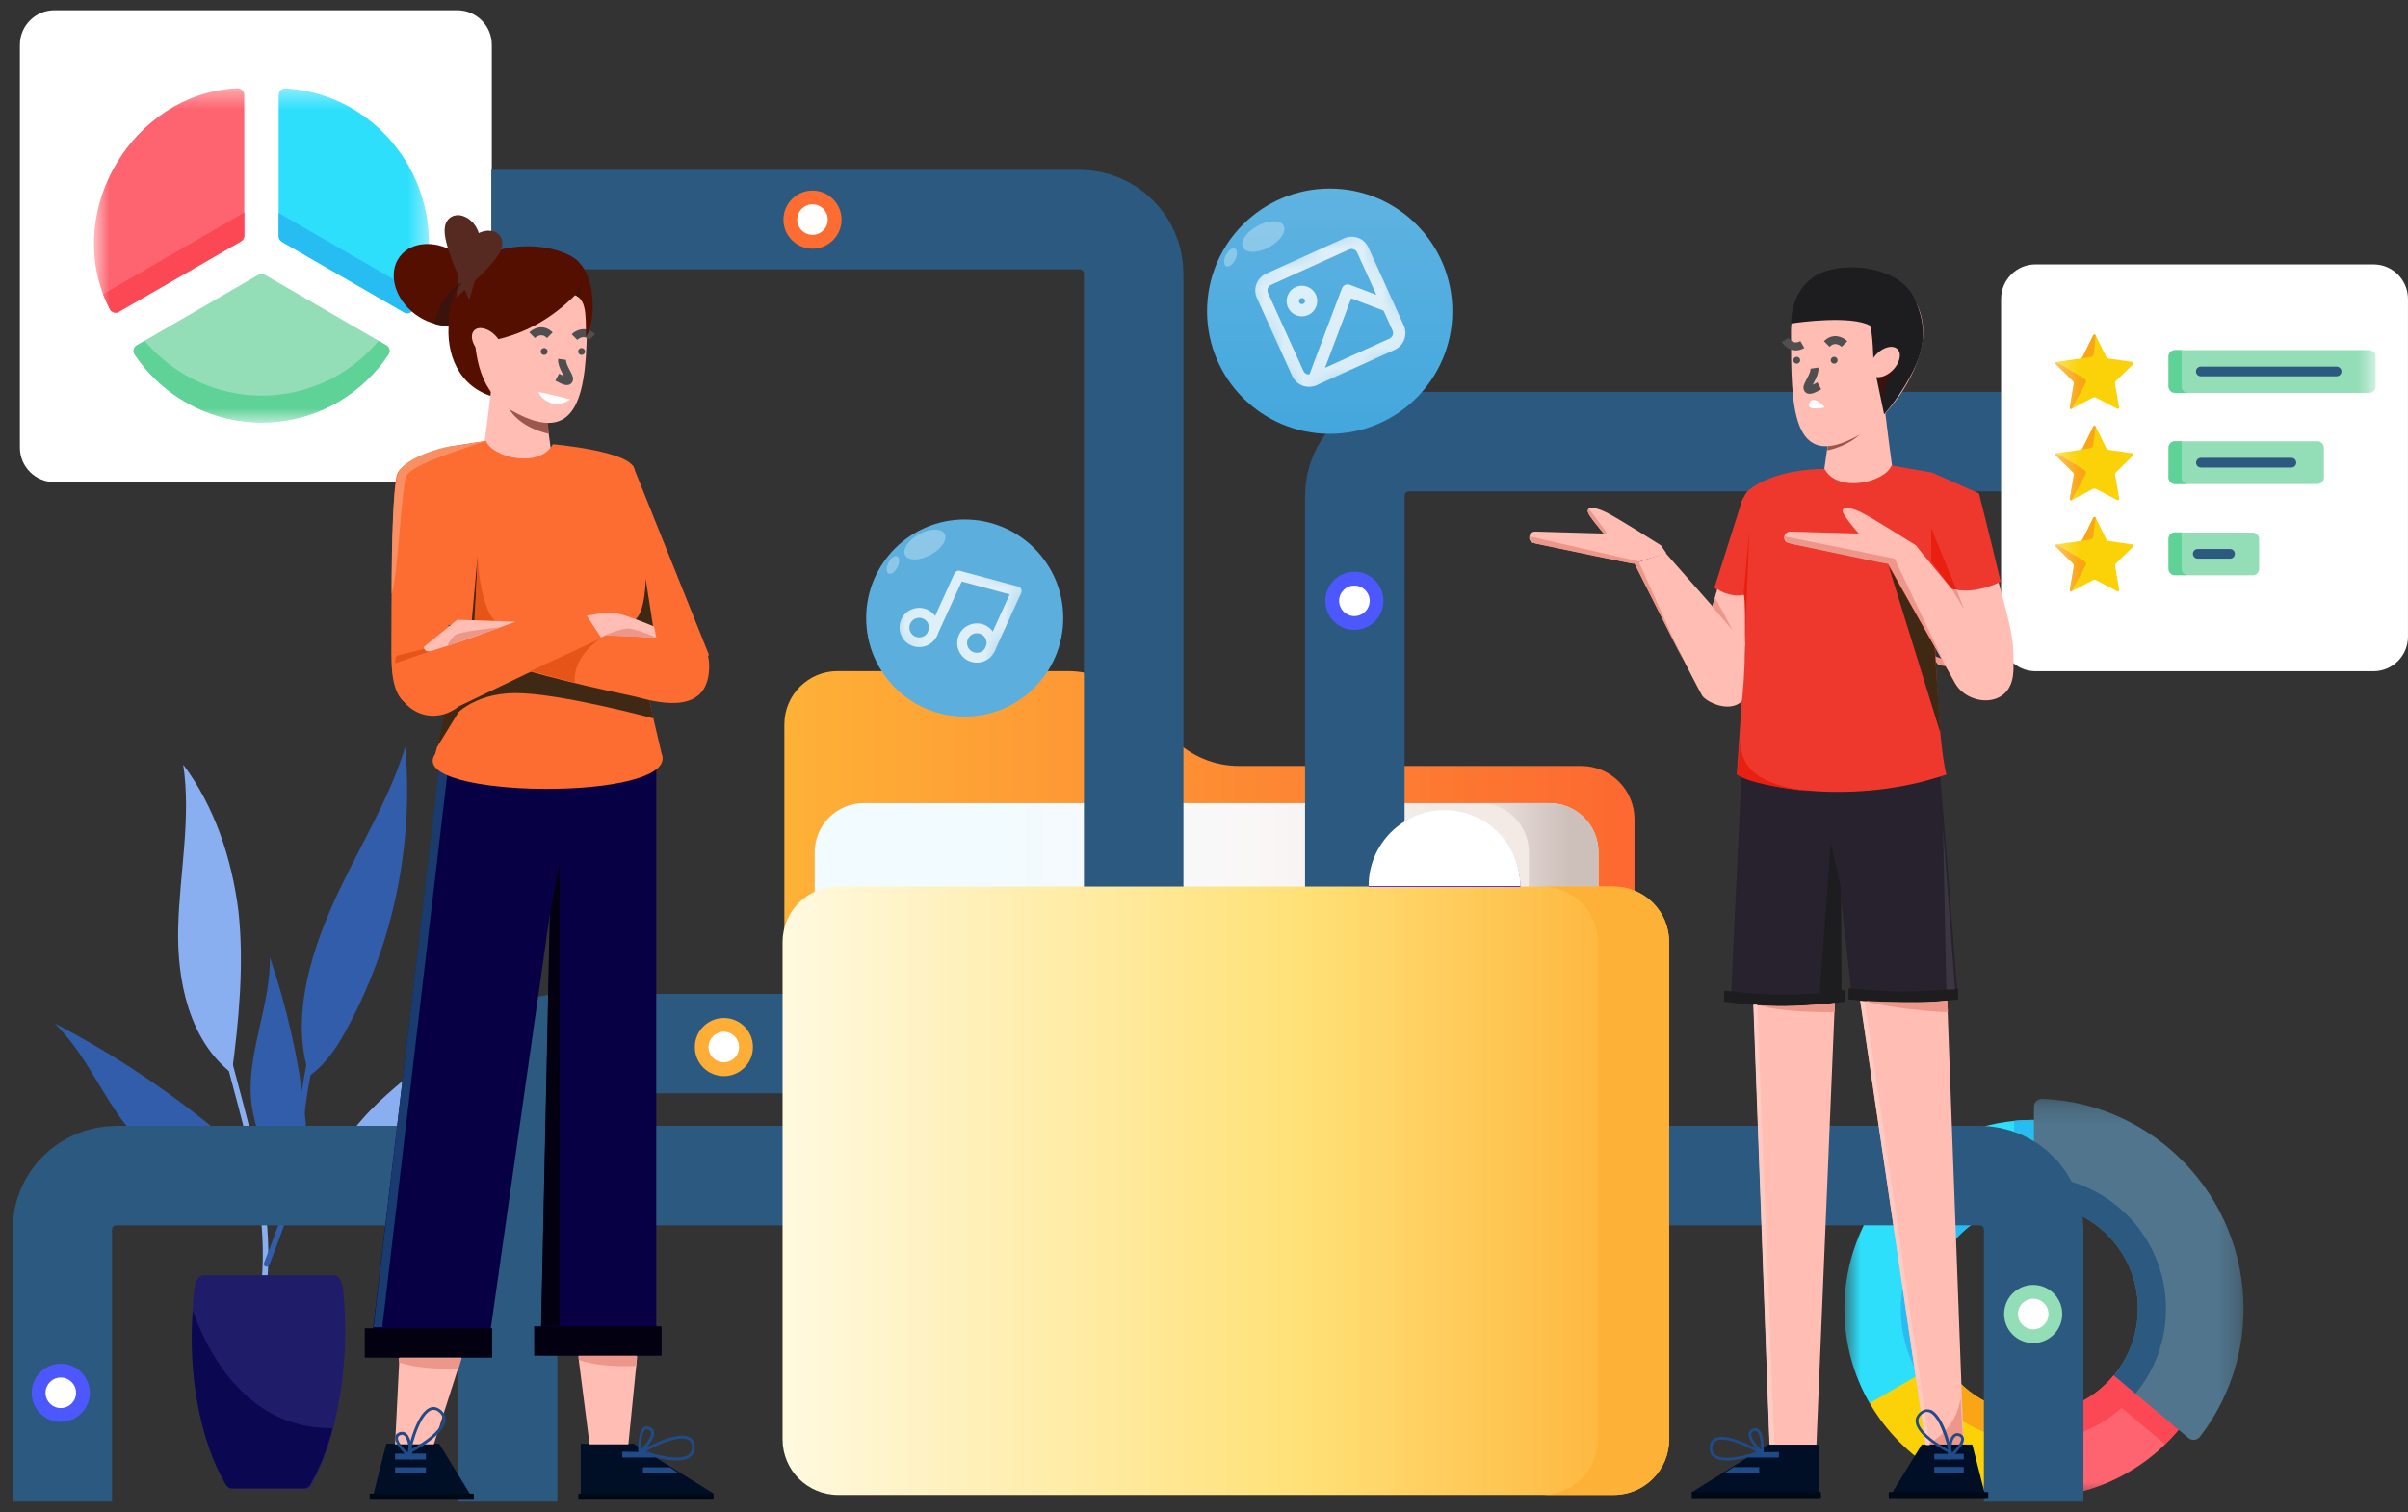 <svg width="121" height="76" viewBox="0 0 121 76" fill="none" xmlns="http://www.w3.org/2000/svg">
<rect x="0" y="0" width="121" height="76" fill="#333333" stroke="none"/>
<mask id="mask0_2940_66401" style="mask-type:luminance" maskUnits="userSpaceOnUse" x="92" y="55" width="21" height="21">
<path d="M112.737 55.222H92.688V75.272H112.737V55.222Z" fill="white"/>
</mask>
<g mask="url(#mask0_2940_66401)">
<path d="M102.2 56.282V60.53H102.18C101.848 60.53 101.521 60.559 101.205 60.619C101.066 60.644 100.932 60.673 100.799 60.713C98.571 61.317 96.927 63.357 96.927 65.778C96.927 66.728 97.18 67.624 97.625 68.396L96.477 70.55L93.947 70.52C93.14 69.124 92.68 67.505 92.68 65.778C92.68 61 96.204 57.05 100.799 56.381C100.932 56.361 101.066 56.347 101.205 56.332C101.526 56.297 101.848 56.282 102.18 56.282H102.2Z" fill="#2EDFFC"/>
<path d="M102.2 59.113V60.524H102.18C99.284 60.524 96.933 62.871 96.933 65.772C96.933 66.722 97.185 67.618 97.631 68.391L96.398 69.104C95.834 68.123 95.512 66.99 95.512 65.782C95.512 62.103 98.497 59.118 102.175 59.118H102.2V59.113Z" fill="#27BDF3"/>
<path d="M103.852 75.12C103.308 75.219 102.748 75.269 102.179 75.269C98.664 75.269 95.595 73.358 93.951 70.516L97.629 68.393C98.535 69.967 100.233 71.021 102.179 71.021C102.501 71.021 102.813 70.992 103.115 70.937L104.882 73.007L103.852 75.12Z" fill="#FAD207"/>
<path d="M103.358 72.339C102.972 72.409 102.576 72.443 102.17 72.443C99.7 72.443 97.546 71.102 96.393 69.102L97.625 68.389C98.531 69.958 100.229 71.017 102.175 71.017C102.497 71.017 102.809 70.988 103.111 70.933L103.358 72.339Z" fill="#FAA515"/>
<path d="M109.475 71.852C109.262 72.109 109.034 72.352 108.796 72.585C108.697 72.678 108.598 72.773 108.499 72.862C108.46 72.896 108.42 72.931 108.386 72.966C107.123 74.055 105.569 74.817 103.861 75.124L103.123 70.941C103.821 70.817 104.47 70.555 105.039 70.178C105.093 70.144 105.143 70.109 105.192 70.075C105.301 69.995 105.41 69.916 105.514 69.832C105.772 69.619 106.009 69.386 106.217 69.129C106.217 69.129 106.217 69.129 106.222 69.124L107.148 69.901L109.227 71.649L109.475 71.852Z" fill="#FD646F"/>
<path d="M107.305 70.035C106.325 71.218 104.939 72.055 103.365 72.337L103.117 70.936C104.36 70.713 105.449 70.055 106.221 69.124L107.033 69.807L107.305 70.035Z" fill="#FC4755"/>
<path d="M102.199 56.282L103.021 58.025L102.199 60.53H102.179C101.848 60.53 101.521 60.559 101.209 60.619V56.332C101.531 56.297 101.853 56.282 102.179 56.282H102.199Z" fill="#27BDF3"/>
<path d="M109.473 71.852C109.26 72.109 109.033 72.352 108.795 72.585L105.508 69.827C105.765 69.614 106.003 69.382 106.211 69.124C106.211 69.124 106.211 69.124 106.216 69.119L108.552 69.931L109.221 71.639L109.473 71.852Z" fill="#FC4755"/>
<path d="M112.735 65.773C112.735 68.194 111.918 70.427 110.547 72.204C110.408 72.388 110.141 72.417 109.968 72.269L107.032 69.803L106.22 69.12C106.972 68.209 107.428 67.046 107.428 65.769C107.428 62.877 105.091 60.536 102.205 60.521V55.625C102.205 55.397 102.398 55.214 102.626 55.219C108.245 55.461 112.735 60.095 112.735 65.773Z" fill="#50758D"/>
<path d="M108.839 65.777C108.839 67.396 108.265 68.881 107.304 70.034L107.032 69.807L106.22 69.123C106.972 68.213 107.428 67.049 107.428 65.772C107.428 62.881 105.091 60.539 102.205 60.524V59.113C105.869 59.128 108.839 62.108 108.839 65.777Z" fill="#2B597F"/>
</g>
<path d="M13.208 65.955C14.341 60.262 11.673 54.851 10.767 49.336C10.742 49.158 10.465 49.237 10.49 49.41C11.396 54.876 14.064 60.267 12.931 65.906C12.906 66.054 13.158 66.133 13.208 65.955Z" fill="#89AFF1"/>
<path d="M13.535 63.562C14.04 62.255 14.54 60.968 14.847 59.582C15.1 58.398 15.149 57.191 15.302 55.983C15.629 53.265 16.337 50.621 17.342 48.101C17.416 47.923 17.139 47.849 17.065 48.027C16.085 50.418 15.402 52.913 15.075 55.483C14.896 56.819 14.847 58.176 14.57 59.512C14.293 60.874 13.763 62.181 13.258 63.493C13.208 63.661 13.486 63.735 13.535 63.562Z" fill="#315DAA"/>
<path d="M15.55 54.067C14.62 51.295 15.526 48.151 16.709 45.478C17.892 42.804 19.506 40.339 20.362 37.547C20.788 42.334 19.808 47.24 17.541 51.498C17.036 52.483 16.432 53.438 15.55 54.067Z" fill="#315DAA"/>
<path d="M14.716 60.011C16.053 59.08 17.107 57.466 18.192 56.258C20.231 53.917 23.33 52.432 24.563 49.585C24.187 51.501 23.607 53.362 22.85 55.149C22.523 55.956 22.147 56.763 21.617 57.466C20.132 59.506 17.186 60.541 14.691 60.135" fill="#89AFF1"/>
<path d="M11.649 53.944C9.51 52.281 8.876 49.285 8.956 46.562C9.03 43.845 9.609 41.122 9.208 38.429C10.792 40.543 11.649 43.161 11.98 45.78C12.277 48.454 12 51.325 11.649 53.944Z" fill="#89AFF1"/>
<path d="M13.208 60.917C12.277 60.486 11.495 59.962 10.564 59.531C9.406 58.977 8.247 58.422 7.292 57.59C5.376 55.877 4.599 53.209 2.732 51.422C5.401 52.808 7.945 54.467 10.287 56.333C11.772 57.516 13.084 58.828 13.183 60.739" fill="#315DAA"/>
<path d="M14.319 60.765C13.992 59.958 13.814 59.127 13.487 58.325C13.086 57.29 12.68 56.26 12.606 55.127C12.452 52.834 13.611 50.418 13.561 48.102C14.393 50.567 14.997 53.136 15.299 55.81C15.502 57.498 15.527 59.186 14.393 60.646" fill="#315DAA"/>
<path d="M17.238 64.792C17.614 68.317 16.985 72.223 15.654 74.59C15.579 74.738 15.451 74.817 15.352 74.817H11.649C11.55 74.817 11.421 74.743 11.347 74.59C10.01 72.223 9.381 68.317 9.762 64.792C9.812 64.362 9.99 64.089 10.218 64.089H16.817C16.985 64.065 17.188 64.367 17.238 64.792Z" fill="#1F1C69"/>
<path d="M11.323 74.568C11.398 74.717 11.526 74.796 11.625 74.796H15.304C15.403 74.796 15.531 74.722 15.606 74.568C16.061 73.786 16.437 72.831 16.715 71.771C12.284 71.845 10.343 67.717 9.69 65.88C9.432 69.028 10.061 72.425 11.323 74.568Z" fill="#0B0851"/>
<path d="M2.733 0.516H22.981C23.936 0.516 24.713 1.293 24.713 2.248V22.496C24.713 23.452 23.936 24.229 22.981 24.229H2.733C1.777 24.229 1 23.452 1 22.496V2.248C1 1.293 1.777 0.516 2.733 0.516Z" fill="white"/>
<mask id="mask1_2940_66401" style="mask-type:luminance" maskUnits="userSpaceOnUse" x="4" y="4" width="18" height="18">
<path d="M21.553 4.414H4.721V21.246H21.553V4.414Z" fill="white"/>
</mask>
<g mask="url(#mask1_2940_66401)">
<path d="M14.002 11.858V4.779C14.002 4.586 14.165 4.428 14.363 4.442C19.819 4.799 23.17 10.67 20.759 15.561C20.675 15.73 20.467 15.794 20.309 15.7L14.175 12.155C14.066 12.091 14.002 11.982 14.002 11.858Z" fill="#2EDFFC"/>
<path d="M19.409 17.354C19.573 17.448 19.622 17.656 19.518 17.814C18.88 18.775 18.023 19.587 17.033 20.176L17.028 20.18C15.85 20.869 14.508 21.235 13.142 21.235C13.028 21.235 12.919 21.235 12.805 21.225C11.577 21.171 10.374 20.819 9.305 20.195C8.285 19.606 7.414 18.789 6.765 17.814C6.661 17.661 6.711 17.448 6.874 17.354L7.35 17.076L12.973 13.814C13.077 13.755 13.206 13.755 13.315 13.814L19.409 17.354Z" fill="#93DDB7"/>
<path d="M12.274 4.774V11.834C12.274 11.953 12.21 12.066 12.106 12.126L5.967 15.666C5.809 15.755 5.606 15.7 5.522 15.537V15.532C3.141 10.973 6.344 5.141 11.334 4.487C11.527 4.462 11.72 4.443 11.923 4.433C12.116 4.428 12.274 4.586 12.274 4.774Z" fill="#FD646F"/>
<path d="M21.086 14.789C20.992 15.047 20.883 15.309 20.755 15.562C20.67 15.73 20.462 15.789 20.304 15.7L14.17 12.156C14.066 12.096 14.002 11.982 14.002 11.864V10.705L21.086 14.789Z" fill="#27BDF3"/>
<path d="M12.276 10.682V11.84C12.276 11.959 12.211 12.073 12.107 12.132L5.974 15.672C5.815 15.766 5.612 15.707 5.523 15.543C5.39 15.291 5.276 15.038 5.182 14.781L12.276 10.682Z" fill="#FC4755"/>
<path d="M19.414 17.355C19.578 17.449 19.627 17.657 19.523 17.815C18.884 18.776 18.028 19.587 17.033 20.177L17.028 20.181C15.85 20.87 14.508 21.236 13.142 21.236C13.028 21.236 12.919 21.236 12.805 21.226C11.577 21.172 10.374 20.82 9.305 20.196C8.285 19.607 7.414 18.79 6.765 17.815C6.661 17.662 6.711 17.449 6.874 17.355L7.265 17.127C7.84 17.81 8.528 18.389 9.305 18.845C10.374 19.464 11.582 19.82 12.805 19.875C12.919 19.88 13.028 19.884 13.142 19.884C14.508 19.884 15.85 19.518 17.028 18.83L17.033 18.825C17.79 18.375 18.459 17.8 19.023 17.132L19.414 17.355Z" fill="#5ED297"/>
</g>
<path d="M79.454 38.494H62.261C61.028 38.494 59.845 38.004 58.979 37.133L56.934 35.088C56.063 34.217 54.88 33.727 53.647 33.727H42.087C40.612 33.727 39.414 34.925 39.414 36.4V49.757C39.414 51.232 40.612 52.43 42.087 52.43H79.459C80.935 52.43 82.133 51.232 82.133 49.757V41.167C82.128 39.692 80.93 38.494 79.454 38.494Z" fill="url(#paint0_linear_2940_66401)"/>
<path d="M77.854 52.428H43.403C42.041 52.428 40.938 51.324 40.938 49.962V42.829C40.938 41.467 42.041 40.363 43.403 40.363H77.854C79.216 40.363 80.32 41.467 80.32 42.829V49.962C80.32 51.324 79.216 52.428 77.854 52.428Z" fill="url(#paint1_linear_2940_66401)"/>
<path d="M77.855 40.363H74.359C75.721 40.363 76.825 41.467 76.825 42.829V49.962C76.825 51.324 75.721 52.428 74.359 52.428H77.855C79.216 52.428 80.32 51.324 80.32 49.962V42.829C80.32 41.467 79.216 40.363 77.855 40.363Z" fill="url(#paint2_linear_2940_66401)"/>
<path d="M24.689 11.035H54.245C55.749 11.035 56.967 12.253 56.967 13.758V47.298" stroke="#2B597F" stroke-width="5"/>
<path d="M3.129 75.468V61.804C3.129 60.299 4.347 59.081 5.852 59.081H39.392" stroke="#2B597F" stroke-width="5"/>
<path d="M25.506 75.469V55.171C25.506 53.666 26.724 52.448 28.229 52.448H39.566" stroke="#2B597F" stroke-width="5"/>
<path d="M102.19 75.468V61.804C102.19 60.299 100.972 59.081 99.468 59.081H83.725" stroke="#2B597F" stroke-width="5"/>
<path d="M101.123 22.197H70.801C69.296 22.197 68.078 23.415 68.078 24.92V54.351" stroke="#2B597F" stroke-width="5"/>
<path d="M81.087 75.129H42.111C40.572 75.129 39.324 73.882 39.324 72.342V47.342C39.324 45.802 40.572 44.555 42.111 44.555H81.087C82.627 44.555 83.875 45.802 83.875 47.342V72.342C83.875 73.882 82.627 75.129 81.087 75.129Z" fill="url(#paint3_linear_2940_66401)"/>
<path d="M81.084 44.555H77.5C79.04 44.555 80.287 45.802 80.287 47.342V72.342C80.287 73.882 79.04 75.129 77.5 75.129H81.084C82.624 75.129 83.871 73.882 83.871 72.342V47.342C83.871 45.802 82.624 44.555 81.084 44.555Z" fill="url(#paint4_linear_2940_66401)"/>
<path d="M19.764 73.19L22.338 75.319H20.917L19.764 73.19Z" fill="#208C54"/>
<path d="M102.285 13.287H119.266C120.221 13.287 120.999 14.064 120.999 15.02V32C120.999 32.956 120.221 33.733 119.266 33.733H102.285C101.33 33.733 100.553 32.956 100.553 32V15.02C100.553 14.064 101.33 13.287 102.285 13.287Z" fill="white"/>
<path d="M72.585 40.764C70.481 40.764 68.773 42.472 68.773 44.576H76.397C76.397 42.472 74.689 40.764 72.585 40.764Z" fill="url(#paint5_linear_2940_66401)"/>
<path d="M72.583 40.715C70.479 40.715 68.772 42.423 68.772 44.527H76.395C76.395 42.423 74.687 40.715 72.583 40.715Z" fill="white"/>
<path opacity="0.34" d="M98.67 35.057C98.373 34.398 98.165 33.715 98.125 33.596L97.309 33.398L98.2 34.413L98.67 35.057Z" fill="#3F2814"/>
<path d="M96.963 32.879L97.408 33.423C97.572 33.448 97.973 33.513 98.25 33.572C98.527 33.631 98.745 33.597 98.819 33.572L96.963 32.879Z" fill="#ED968A"/>
<path d="M48.476 36.011C51.21 36.011 53.427 33.794 53.427 31.06C53.427 28.326 51.21 26.109 48.476 26.109C45.742 26.109 43.525 28.326 43.525 31.06C43.525 33.794 45.742 36.011 48.476 36.011Z" fill="#5CAFDD"/>
<path d="M66.818 21.803C70.222 21.803 72.981 19.043 72.981 15.639C72.981 12.235 70.222 9.476 66.818 9.476C63.414 9.476 60.654 12.235 60.654 15.639C60.654 19.043 63.414 21.803 66.818 21.803Z" fill="url(#paint6_linear_2940_66401)"/>
<path d="M25.377 12.492C27.114 12.14 28.609 12.665 29.065 13.15L28.426 16.002C27.233 16.244 28.629 17.932 28.629 17.932C28.629 17.932 27.164 20.269 27.278 21.021C23.451 21.809 25.649 20.487 24.867 19.962C21.218 18.997 22.203 13.135 25.377 12.492Z" fill="#550F01"/>
<path d="M24.115 23.977C24.313 22.517 24.709 19.522 24.709 19.225L27.383 20.462L27.878 23.977H24.115Z" fill="#FFBDB4"/>
<path d="M25.402 20.14C25.719 21.209 26.986 21.689 27.581 21.798L27.506 21.006L25.402 20.14Z" fill="#9C574D"/>
<path d="M27.164 68.108L27.803 38.672H32.976V68.108H27.164Z" fill="#070045"/>
<path d="M22.094 38.597L18.574 68.206H24.456L28.678 38.597H22.094Z" fill="#070045"/>
<path d="M29.18 75.365V72.558H31.838L35.853 75.058V75.36H29.18V75.365Z" fill="#000F25"/>
<path d="M18.697 75.365L19.41 72.558H22.069L23.791 75.365H18.697Z" fill="#000F25"/>
<path d="M29.625 72.586L29.061 68.18H32.016L31.575 72.586H29.625Z" fill="#FFBDB4"/>
<path d="M19.852 72.588L20.074 68.133H23.223L21.797 72.588H19.852Z" fill="#FFBDB4"/>
<path d="M26.842 66.656H33.243V68.132H26.842V66.656Z" fill="#020011"/>
<path d="M18.328 66.754H24.729V68.229H18.328V66.754Z" fill="#020011"/>
<path fill-rule="evenodd" clip-rule="evenodd" d="M32.457 72.938C32.878 73.086 33.437 73.23 33.907 73.249C34.17 73.259 34.393 73.23 34.546 73.145C34.62 73.101 34.68 73.051 34.714 72.982C34.754 72.913 34.774 72.824 34.769 72.715C34.764 72.601 34.739 72.522 34.695 72.462C34.655 72.403 34.596 72.363 34.516 72.334C34.358 72.279 34.135 72.289 33.878 72.348C33.412 72.457 32.863 72.71 32.457 72.938ZM34.813 72.373C34.873 72.462 34.907 72.571 34.913 72.705C34.917 72.838 34.893 72.952 34.838 73.051C34.784 73.145 34.705 73.22 34.611 73.274C34.422 73.378 34.165 73.408 33.893 73.398C33.343 73.378 32.685 73.19 32.249 73.022L32.105 72.967L32.239 72.888C32.66 72.641 33.299 72.329 33.838 72.205C34.105 72.141 34.363 72.121 34.561 72.19C34.67 72.23 34.754 72.284 34.813 72.373Z" fill="#204B89"/>
<path fill-rule="evenodd" clip-rule="evenodd" d="M20.668 72.834C21.059 72.621 21.549 72.309 21.876 71.978C22.059 71.79 22.188 71.606 22.227 71.433C22.247 71.349 22.247 71.27 22.222 71.195C22.198 71.121 22.148 71.047 22.059 70.973C21.975 70.898 21.896 70.864 21.821 70.859C21.752 70.849 21.678 70.864 21.609 70.903C21.465 70.983 21.321 71.156 21.188 71.388C20.955 71.804 20.772 72.379 20.668 72.834ZM21.841 70.715C21.945 70.73 22.049 70.779 22.153 70.864C22.257 70.953 22.322 71.047 22.361 71.151C22.396 71.255 22.396 71.364 22.371 71.468C22.322 71.676 22.173 71.888 21.98 72.082C21.594 72.473 21.009 72.829 20.594 73.042L20.455 73.111L20.485 72.963C20.589 72.483 20.787 71.804 21.059 71.319C21.193 71.082 21.356 70.879 21.539 70.779C21.633 70.725 21.737 70.7 21.841 70.715Z" fill="#204B89"/>
<path fill-rule="evenodd" clip-rule="evenodd" d="M32.21 72.823C32.359 72.68 32.522 72.492 32.621 72.313C32.685 72.2 32.72 72.1 32.72 72.021C32.72 71.982 32.71 71.952 32.69 71.927C32.671 71.903 32.646 71.873 32.596 71.853C32.552 71.828 32.512 71.828 32.487 71.828C32.463 71.833 32.433 71.843 32.408 71.868C32.354 71.917 32.309 72.011 32.275 72.14C32.23 72.348 32.21 72.606 32.21 72.823ZM32.473 71.685C32.537 71.675 32.601 71.69 32.666 71.719C32.73 71.749 32.785 71.794 32.819 71.848C32.854 71.903 32.869 71.962 32.869 72.021C32.874 72.14 32.819 72.269 32.75 72.388C32.611 72.63 32.369 72.888 32.19 73.041L32.077 73.145L32.072 72.992C32.062 72.744 32.072 72.383 32.146 72.106C32.181 71.967 32.235 71.843 32.319 71.764C32.359 71.719 32.413 71.695 32.473 71.685Z" fill="#204B89"/>
<path fill-rule="evenodd" clip-rule="evenodd" d="M20.559 73.071C20.555 72.863 20.525 72.615 20.465 72.422C20.426 72.298 20.376 72.204 20.317 72.155C20.287 72.13 20.258 72.115 20.228 72.11C20.198 72.105 20.159 72.11 20.109 72.13C20.059 72.15 20.035 72.174 20.02 72.194C20.005 72.219 19.995 72.244 19.995 72.278C19.995 72.353 20.035 72.447 20.109 72.561C20.223 72.734 20.401 72.922 20.559 73.071ZM19.901 72.105C19.936 72.056 19.99 72.016 20.059 71.986C20.129 71.957 20.193 71.952 20.258 71.962C20.322 71.972 20.376 72.001 20.421 72.041C20.51 72.12 20.569 72.244 20.614 72.377C20.698 72.645 20.723 72.996 20.718 73.234L20.713 73.387L20.594 73.288C20.406 73.13 20.144 72.877 19.99 72.635C19.916 72.516 19.857 72.392 19.857 72.274C19.847 72.219 19.861 72.16 19.901 72.105Z" fill="#204B89"/>
<path fill-rule="evenodd" clip-rule="evenodd" d="M21.401 73.349H19.852V73.052H21.401V73.349Z" fill="#204B89"/>
<path fill-rule="evenodd" clip-rule="evenodd" d="M21.401 74.039H19.852V73.742H21.401V74.039Z" fill="#204B89"/>
<path fill-rule="evenodd" clip-rule="evenodd" d="M34.106 74.039H32.309V73.742H33.66L34.106 74.039Z" fill="#204B89"/>
<path fill-rule="evenodd" clip-rule="evenodd" d="M32.895 73.251H31.271V72.954L32.529 72.979L32.895 73.251Z" fill="#204B89"/>
<path d="M28.124 66.627H27.193L27.629 45.884L28.124 43.355V66.627Z" fill="#020011"/>
<path d="M19.208 66.7H18.768L22.065 38.586H22.515L19.208 66.7Z" fill="#193B6F"/>
<path d="M35.843 75.37H29.061V75.064H35.843V75.37Z" fill="#000916"/>
<path d="M23.802 75.37H18.574V75.064H23.807V75.37H23.802Z" fill="#000916"/>
<path d="M23.198 68.254H20.029L20.054 68.472C21.138 68.828 22.455 68.789 23.044 68.779L23.198 68.254Z" fill="#ED968A"/>
<path d="M32.004 68.133H29.068L29.093 68.351C30.177 68.707 31.38 68.662 31.965 68.648L32.004 68.133Z" fill="#ED968A"/>
<path d="M29.496 15.956C29.496 19.694 29.119 22.536 25.753 20.659C24.129 19.753 23.822 17.966 23.822 16.105C23.822 14.243 24.273 12.59 26.129 12.59C27.986 12.59 29.496 14.095 29.496 15.956Z" fill="#FFBDB4"/>
<path d="M29.224 17.838C29.32 17.838 29.397 17.76 29.397 17.665C29.397 17.569 29.32 17.491 29.224 17.491C29.128 17.491 29.051 17.569 29.051 17.665C29.051 17.76 29.128 17.838 29.224 17.838Z" fill="#4F4F4F"/>
<path d="M27.343 17.838C27.439 17.838 27.517 17.76 27.517 17.665C27.517 17.569 27.439 17.491 27.343 17.491C27.247 17.491 27.17 17.569 27.17 17.665C27.17 17.76 27.247 17.838 27.343 17.838Z" fill="#4F4F4F"/>
<path d="M28.247 18.061C28.198 18.408 28.644 18.903 28.594 19.076C28.545 19.25 28.277 19.101 28 18.953" stroke="#4F4F4F" stroke-width="0.4"/>
<path d="M28.654 20.066L27.07 19.694C27.085 19.803 27.224 20.061 27.64 20.239C28.055 20.417 28.486 20.194 28.654 20.066Z" fill="white"/>
<path d="M26.738 16.846C26.887 16.698 27.273 16.49 27.629 16.846" stroke="#4F4F4F" stroke-width="0.4"/>
<path d="M28.867 16.94C29.016 16.791 29.402 16.584 29.758 16.94" stroke="#4F4F4F" stroke-width="0.4"/>
<path d="M28.902 14.828C26.531 17.219 23.837 17.387 22.58 17.145V16.684C22.798 13.511 24.105 13.12 24.882 12.714C25.466 12.407 28.085 12.234 29.065 13.16C30.031 14.075 29.882 16.353 29.442 16.922C29.442 15.709 29.442 15.09 28.902 14.828Z" fill="#550F01"/>
<path d="M24.881 16.848C24.528 16.489 24.059 16.379 23.833 16.601C23.607 16.824 23.709 17.295 24.062 17.653C24.415 18.012 24.884 18.122 25.11 17.9C25.337 17.677 25.234 17.206 24.881 16.848Z" fill="#FFBDB4"/>
<path d="M21.866 37.892C20.292 40.155 34.282 40.318 33.242 37.858L31.787 31.625C31.787 31.625 32.119 24.436 31.866 23.545C31.614 22.654 27.782 22.328 27.782 22.328C27.113 23.565 24.737 23.001 24.416 22.154L22.534 22.451L22.282 29.501C23.425 32.877 22.341 36.125 21.866 37.892Z" fill="#FD6C30"/>
<path d="M31.371 32.922C32.797 35.803 34.549 33.481 35.629 32.922L31.792 23.367L31.688 31.694L31.371 32.922Z" fill="#FD6C30"/>
<path d="M22.605 22.451C22.605 22.451 20.184 22.996 19.936 23.887C19.689 24.778 19.664 30.11 19.664 32.882C19.664 35.654 20.639 35.639 22.105 35.615C23.57 35.59 23.753 33.214 23.753 33.214L22.605 22.451Z" fill="#FD6C30"/>
<path d="M23.902 34.388L24.164 32.007L22.416 35.636L21.951 37.561L23.902 34.388Z" fill="#3F2814"/>
<path d="M32.874 31.848L32.443 29.086C32.443 29.086 32.443 30.868 31.849 31.19C31.255 31.512 29.621 31.512 29.621 31.512L32.74 32.106L32.874 31.848Z" fill="#3F2814"/>
<path d="M32.418 34.331C31.527 33.218 30.363 31.614 30.19 31.515L30.487 33.594L24.101 32.876L23.68 33.817L22.734 36.089C22.734 36.089 23.68 34.831 25.908 34.831C28.136 34.831 32.843 36.104 32.843 36.104L32.418 34.331Z" fill="#3F2814"/>
<path d="M24.967 33.245C28.244 34.3 31.512 34.894 32.091 35.052C33.898 35.557 35.635 35.552 35.635 33.473C35.635 32.25 34.769 31.82 34.19 31.676L25.62 31.448L24.967 33.245Z" fill="#FD6C30"/>
<path d="M29.253 30.773L19.743 32.967C19.456 35.645 21.614 36.655 23.06 35.496L30.327 32.001L29.253 30.773Z" fill="#FD6C30"/>
<path d="M20.431 23.912C20.703 23.318 23.55 22.477 24.367 22.18L22.362 22.477C22.362 22.477 20.381 22.922 20.01 23.789C19.639 24.655 19.683 29.843 19.683 29.843C20.01 28.863 20.159 24.506 20.431 23.912Z" fill="#F98F63"/>
<path d="M30.997 30.821C30.423 30.703 29.656 30.94 29.482 30.94L30.2 32.039L30.438 31.925L32.977 32.039L32.869 31.485C32.869 31.485 31.572 30.94 30.997 30.821Z" fill="#FFBDB4"/>
<path d="M22.5 31.428L23.832 31.933L24 27.918L23.703 31.235L22.5 31.428Z" fill="#3F2814"/>
<path d="M25.334 31.437C24.423 31.412 24.066 29.229 24.007 28.14L23.789 31.986L25.334 31.437Z" fill="#E75418"/>
<path d="M19.857 33.33L23.501 32.077C22.352 32.359 20.041 32.929 19.961 32.944C19.877 32.953 19.857 33.206 19.857 33.33Z" fill="#E75418"/>
<path d="M21.287 32.52L22.97 31.148L25.921 31.242L23.223 32.218C23.223 32.218 22.163 32.564 21.777 32.683C21.406 32.802 21.337 32.683 21.287 32.52Z" fill="#FFBDB4"/>
<path d="M25.124 31.527L22.471 32.473C22.515 32.354 22.659 32.082 22.877 31.913C23.099 31.75 24.471 31.592 25.124 31.527Z" fill="#ED968A"/>
<path d="M31.487 31.588C31.789 31.553 32.596 31.87 32.962 32.038L30.363 31.934C30.611 31.83 31.18 31.622 31.487 31.588Z" fill="#ED968A"/>
<path d="M23.852 15.714C24.465 14.895 24.117 13.6 23.077 12.823C22.037 12.046 20.697 12.079 20.085 12.899C19.473 13.718 19.82 15.012 20.86 15.79C21.901 16.567 23.24 16.533 23.852 15.714Z" fill="#550F01"/>
<path d="M23.491 13.647C23.085 12.741 22.447 11.018 23.165 11.354C23.887 11.691 23.684 13.023 23.491 13.647Z" stroke="#572A21"/>
<path d="M23.561 13.704C24.16 13.159 25.189 12.07 24.541 12.09C23.892 12.11 23.615 13.174 23.561 13.704Z" stroke="#572A21"/>
<path d="M30.194 32.081L26.664 33.72L28.882 34.309C28.783 33.22 29.714 32.368 30.194 32.081Z" fill="#E75418"/>
<path d="M22.534 16.363C22.519 14.863 23.153 14.259 23.242 14.199C22.361 14.59 21.93 15.734 21.826 16.259C22.024 16.368 22.381 16.372 22.534 16.363Z" fill="#39130C"/>
<path d="M28.896 14.833C28.995 14.719 29.095 14.591 29.293 14.101C29.159 14.739 29.06 14.927 29.06 14.927C29.06 14.927 28.986 14.853 28.896 14.833Z" fill="#39130C"/>
<mask id="mask2_2940_66401" style="mask-type:luminance" maskUnits="userSpaceOnUse" x="44" y="26" width="9" height="9">
<path d="M44.23 32.261L49.613 34.716L52.068 29.333L46.685 26.878L44.23 32.261Z" fill="white"/>
</mask>
<g mask="url(#mask2_2940_66401)">
<g opacity="0.8">
<path fill-rule="evenodd" clip-rule="evenodd" d="M51.311 29.599C51.34 29.663 51.34 29.742 51.311 29.806L49.979 32.722C49.925 32.846 49.776 32.901 49.652 32.846C49.529 32.792 49.474 32.643 49.529 32.519L50.736 29.871L48.325 29.222L47.083 31.945C47.029 32.069 46.88 32.123 46.756 32.069C46.632 32.014 46.578 31.866 46.632 31.742L47.959 28.826C48.009 28.717 48.132 28.658 48.246 28.692L51.142 29.47C51.222 29.485 51.281 29.534 51.311 29.599Z" fill="white"/>
<path fill-rule="evenodd" clip-rule="evenodd" d="M46.394 31.092C46.147 30.978 45.855 31.087 45.741 31.334C45.627 31.582 45.736 31.874 45.983 31.988C46.231 32.102 46.523 31.993 46.637 31.745C46.751 31.493 46.642 31.201 46.394 31.092ZM45.29 31.126C45.518 30.631 46.102 30.413 46.597 30.636C47.093 30.864 47.31 31.448 47.087 31.943C46.86 32.438 46.276 32.656 45.781 32.433C45.285 32.21 45.068 31.626 45.29 31.126Z" fill="white"/>
<path fill-rule="evenodd" clip-rule="evenodd" d="M49.291 31.867C49.043 31.753 48.751 31.862 48.637 32.109C48.524 32.357 48.633 32.649 48.88 32.763C49.127 32.877 49.42 32.768 49.533 32.52C49.647 32.273 49.538 31.981 49.291 31.867ZM48.187 31.907C48.415 31.412 48.999 31.194 49.494 31.416C49.989 31.644 50.207 32.228 49.984 32.723C49.756 33.218 49.172 33.436 48.677 33.214C48.182 32.986 47.964 32.402 48.187 31.907Z" fill="white"/>
</g>
</g>
<mask id="mask3_2940_66401" style="mask-type:luminance" maskUnits="userSpaceOnUse" x="61" y="10" width="11" height="11">
<path d="M65.007 20.555L71.731 17.509L68.684 10.785L61.961 13.831L65.007 20.555Z" fill="white"/>
</mask>
<g mask="url(#mask3_2940_66401)">
<g opacity="0.8">
<path fill-rule="evenodd" clip-rule="evenodd" d="M63.871 14.314C63.717 14.383 63.648 14.566 63.717 14.72L65.494 18.64C65.564 18.794 65.747 18.863 65.9 18.794L69.821 17.017C69.975 16.947 70.044 16.764 69.975 16.611L68.197 12.69C68.128 12.536 67.945 12.467 67.791 12.536L63.871 14.314ZM63.158 14.977C62.95 14.512 63.153 13.967 63.618 13.754L67.539 11.977C68.004 11.769 68.549 11.972 68.762 12.437L70.539 16.358C70.752 16.824 70.544 17.368 70.079 17.581L66.158 19.358C65.692 19.566 65.148 19.363 64.935 18.898L63.158 14.977Z" fill="white"/>
<path fill-rule="evenodd" clip-rule="evenodd" d="M65.359 14.991C65.28 15.025 65.245 15.115 65.285 15.194C65.32 15.273 65.409 15.308 65.488 15.268C65.567 15.233 65.602 15.139 65.562 15.065C65.527 14.991 65.438 14.956 65.359 14.991ZM64.72 15.446C64.547 15.06 64.716 14.605 65.102 14.427C65.488 14.253 65.943 14.421 66.121 14.808C66.295 15.194 66.126 15.649 65.74 15.828C65.354 16.006 64.899 15.837 64.72 15.446Z" fill="white"/>
<path fill-rule="evenodd" clip-rule="evenodd" d="M67.43 14.49C67.49 14.332 67.668 14.252 67.827 14.312L69.861 15.079C70.02 15.139 70.099 15.317 70.04 15.475C69.98 15.633 69.802 15.713 69.643 15.653L67.896 14.995L66.317 19.188C66.257 19.346 66.079 19.426 65.921 19.366C65.762 19.307 65.683 19.129 65.742 18.97L67.43 14.49Z" fill="white"/>
</g>
</g>
<path d="M95.258 24.813C95.061 23.353 94.665 20.358 94.665 20.061L91.991 21.298L91.496 24.813H95.258Z" fill="#FFBDB4"/>
<path d="M93.999 20.977C93.682 22.046 92.414 22.526 91.82 22.635L91.895 21.843L93.999 20.977Z" fill="#9C574D"/>
<path d="M91.273 72.62L92.421 45.059L87.822 42.352L88.926 72.615H91.273V72.62Z" fill="#FFBDB4"/>
<path d="M98.686 73.033L97.562 42.592L92.424 43.216L96.83 73.038H98.686V73.033Z" fill="#FFBDB4"/>
<path d="M92.528 50.242V38.93H87.503L86.978 50.242C89.058 50.41 90.276 50.405 92.528 50.242Z" fill="#27222D"/>
<path d="M97.488 38.859L98.389 50.226C96.354 50.374 95.107 50.374 93.072 50.226L91.805 38.859H97.488Z" fill="#27222D"/>
<path d="M91.384 75.281V72.603H88.844L85.008 74.994V75.286H91.384V75.281Z" fill="#000F25"/>
<path d="M98.516 70.273C98.348 71.546 97.373 72.368 96.809 72.595H98.65L98.516 70.273Z" fill="#ED968A"/>
<path d="M99.789 75.279L99.106 72.596H96.567L94.918 75.279H99.789Z" fill="#000F25"/>
<path fill-rule="evenodd" clip-rule="evenodd" d="M88.255 72.964C87.854 73.102 87.32 73.241 86.869 73.261C86.617 73.271 86.404 73.241 86.26 73.162C86.191 73.122 86.136 73.068 86.097 73.003C86.062 72.939 86.043 72.855 86.047 72.746C86.052 72.637 86.077 72.563 86.117 72.503C86.156 72.444 86.211 72.409 86.285 72.385C86.434 72.33 86.647 72.345 86.899 72.399C87.344 72.503 87.864 72.746 88.255 72.964ZM86.003 72.419C85.944 72.503 85.914 72.607 85.909 72.736C85.904 72.865 85.929 72.974 85.978 73.068C86.028 73.162 86.102 73.231 86.196 73.281C86.374 73.38 86.622 73.409 86.879 73.399C87.404 73.379 88.033 73.201 88.448 73.043L88.587 72.993L88.458 72.919C88.057 72.681 87.448 72.385 86.929 72.266C86.671 72.206 86.429 72.186 86.24 72.251C86.141 72.281 86.062 72.335 86.003 72.419Z" fill="#204B89"/>
<path d="M93.701 50.245H93.478L96.771 72.622H96.969L93.701 50.245Z" fill="#FFCAC2"/>
<path fill-rule="evenodd" clip-rule="evenodd" d="M97.901 72.857C97.525 72.654 97.059 72.352 96.748 72.035C96.569 71.857 96.451 71.679 96.411 71.516C96.391 71.436 96.391 71.362 96.416 71.288C96.441 71.219 96.49 71.144 96.569 71.075C96.648 71.006 96.728 70.971 96.797 70.961C96.866 70.951 96.931 70.966 97 71.006C97.139 71.08 97.277 71.243 97.401 71.466C97.624 71.872 97.802 72.422 97.901 72.857ZM96.782 70.832C96.678 70.847 96.579 70.892 96.485 70.976C96.386 71.06 96.322 71.149 96.287 71.248C96.252 71.347 96.252 71.451 96.277 71.55C96.327 71.748 96.47 71.951 96.653 72.135C97.02 72.506 97.579 72.847 97.98 73.05L98.114 73.115L98.084 72.971C97.985 72.516 97.797 71.862 97.535 71.402C97.406 71.174 97.252 70.981 97.079 70.882C96.98 70.842 96.881 70.818 96.782 70.832Z" fill="#204B89"/>
<path fill-rule="evenodd" clip-rule="evenodd" d="M88.492 72.85C88.349 72.711 88.195 72.533 88.096 72.365C88.032 72.256 88.002 72.162 88.002 72.088C88.002 72.053 88.012 72.023 88.027 71.998C88.042 71.974 88.072 71.949 88.116 71.929C88.161 71.909 88.195 71.904 88.22 71.909C88.245 71.914 88.27 71.924 88.294 71.949C88.344 71.998 88.388 72.088 88.423 72.211C88.472 72.394 88.492 72.642 88.492 72.85ZM88.24 71.766C88.18 71.756 88.121 71.771 88.057 71.8C87.992 71.83 87.943 71.87 87.913 71.919C87.879 71.969 87.864 72.028 87.864 72.083C87.859 72.197 87.908 72.32 87.978 72.434C88.111 72.667 88.344 72.909 88.512 73.063L88.621 73.162L88.626 73.013C88.636 72.776 88.626 72.429 88.557 72.167C88.522 72.038 88.472 71.914 88.388 71.84C88.349 71.8 88.299 71.771 88.24 71.766Z" fill="#204B89"/>
<path fill-rule="evenodd" clip-rule="evenodd" d="M98.006 73.087C98.011 72.889 98.041 72.651 98.096 72.468C98.135 72.349 98.18 72.26 98.239 72.21C98.264 72.186 98.293 72.171 98.323 72.166C98.353 72.161 98.388 72.166 98.437 72.181C98.482 72.201 98.511 72.22 98.526 72.245C98.541 72.265 98.551 72.29 98.546 72.324C98.546 72.394 98.506 72.488 98.442 72.592C98.333 72.765 98.16 72.943 98.006 73.087ZM98.64 72.166C98.605 72.116 98.556 72.082 98.492 72.052C98.427 72.027 98.363 72.017 98.303 72.027C98.244 72.037 98.19 72.067 98.15 72.102C98.066 72.176 98.006 72.295 97.967 72.423C97.888 72.681 97.863 73.012 97.868 73.24V73.389L97.982 73.295C98.165 73.141 98.412 72.903 98.561 72.671C98.635 72.557 98.69 72.438 98.69 72.324C98.69 72.27 98.675 72.215 98.64 72.166Z" fill="#204B89"/>
<path fill-rule="evenodd" clip-rule="evenodd" d="M97.197 73.347H98.677V73.064H97.197V73.347Z" fill="#204B89"/>
<path fill-rule="evenodd" clip-rule="evenodd" d="M97.197 74.006H98.677V73.724H97.197V74.006Z" fill="#204B89"/>
<path fill-rule="evenodd" clip-rule="evenodd" d="M86.682 74.014H88.4V73.731H87.107L86.682 74.014Z" fill="#204B89"/>
<path fill-rule="evenodd" clip-rule="evenodd" d="M87.832 73.253H89.386V72.971L88.189 72.996L87.832 73.253Z" fill="#204B89"/>
<path d="M85.018 75.278H91.498V74.986H85.018V75.278Z" fill="#000916"/>
<path d="M94.908 75.278H99.908V74.986H94.908V75.278Z" fill="#000916"/>
<path d="M86.635 49.785C88.971 50.057 90.363 50.062 92.704 49.785V50.34C90.382 50.632 89.061 50.671 86.635 50.34V49.785Z" fill="#1D1C1F"/>
<path d="M92.885 49.674C95.033 49.887 96.241 49.882 98.39 49.674V50.228C96.222 50.471 95.013 50.476 92.885 50.228V49.674Z" fill="#1D1C1F"/>
<path d="M91.991 42.357L92.491 44.556L92.526 49.754L92.699 49.783L92.441 49.872L91.441 50.001L91.991 42.357Z" fill="#1D1C1F"/>
<path d="M97.183 38.25C94.376 39.512 90.163 38.998 88.41 38.577C90.494 40.027 95.207 39.557 97.301 39.141L97.183 38.25Z" fill="#1D1C1F"/>
<path d="M97.836 50.303C96.845 50.412 94.331 50.347 93.727 50.303C94.761 50.644 97.326 50.877 97.885 50.862L97.836 50.303Z" fill="#ED968A"/>
<path d="M88.302 50.492H88.103L88.915 72.577H89.168L88.302 50.492Z" fill="#FFCAC2"/>
<path d="M92.191 50.418C89.745 50.626 88.983 50.562 88.379 50.517C89.414 50.859 91.631 50.878 92.191 50.864V50.418Z" fill="#ED968A"/>
<path d="M98.239 49.729L97.635 41.605L97.803 49.729H98.239Z" fill="#3C3643"/>
<path d="M89.996 16.669C89.996 20.407 89.996 23.768 93.362 21.892C94.986 20.986 96.635 18.53 96.635 16.669C96.635 14.807 95.11 13.545 93.254 13.545C91.397 13.54 89.996 14.807 89.996 16.669Z" fill="#FFBDB4"/>
<path d="M90.285 18.278C90.38 18.278 90.458 18.201 90.458 18.105C90.458 18.009 90.38 17.932 90.285 17.932C90.189 17.932 90.111 18.009 90.111 18.105C90.111 18.201 90.189 18.278 90.285 18.278Z" fill="#4F4F4F"/>
<path d="M92.165 18.278C92.261 18.278 92.339 18.201 92.339 18.105C92.339 18.009 92.261 17.932 92.165 17.932C92.07 17.932 91.992 18.009 91.992 18.105C91.992 18.201 92.07 18.278 92.165 18.278Z" fill="#4F4F4F"/>
<path d="M91.173 18.501C91.222 18.848 90.777 19.343 90.826 19.516C90.876 19.689 91.143 19.541 91.42 19.392" stroke="#4F4F4F" stroke-width="0.4"/>
<path d="M91.104 13.937C89.921 14.793 90.005 16.259 90.005 16.259C90.446 16.184 93.005 15.853 93.946 16.353C94.109 16.541 94.144 18.273 94.144 18.273L94.674 20.818C94.674 20.818 95.302 20.155 95.951 18.986C96.599 17.818 96.986 16.595 96.164 14.932C95.347 13.268 92.287 13.08 91.104 13.937Z" fill="#1D1C1F"/>
<path d="M92.684 17.289C92.536 17.14 92.149 16.932 91.793 17.289" stroke="#4F4F4F" stroke-width="0.4"/>
<path d="M89.705 17.081C89.809 17.264 90.131 17.566 90.567 17.314" stroke="#4F4F4F" stroke-width="0.4"/>
<path d="M97.805 38.925C93.205 40.504 88.478 39.583 87.275 38.925L87.676 32.86C87.676 32.86 86.547 25.697 87.908 24.607C89.27 23.518 91.681 23.568 91.681 23.568C92.349 24.805 94.725 24.241 95.047 23.395L97.042 23.741L97.181 30.741C97.181 30.736 97.329 37.157 97.805 38.925Z" fill="#EF382D"/>
<path d="M87.759 29.875C86.621 30.123 86.15 29.529 86.15 29.529L87.586 24.999L87.759 29.875Z" fill="#EF382D"/>
<path d="M97.041 23.733L99.442 24.798C99.442 24.798 99.997 26.976 100.531 29.229C98.789 30.095 96.893 29.625 96.893 29.625L97.041 23.733Z" fill="#EF382D"/>
<path d="M94.348 18.977C94.704 18.957 95.169 18.591 95.283 18.428C94.575 19.542 94.64 19.467 94.689 20.358L94.348 18.977Z" fill="#39130C"/>
<path d="M89.86 27.285L94.86 28.325L96.543 27.805L96.271 27.409C96.271 27.409 94.167 26.072 93.523 25.75C92.879 25.429 92.508 25.478 92.607 25.75C92.706 26.023 93.399 26.815 93.399 26.815L89.959 26.716C89.612 26.716 89.538 27.211 89.86 27.285Z" fill="#FFBDB4"/>
<path d="M77.049 27.285L82.049 28.325L83.732 27.805L83.46 27.409C83.46 27.409 81.356 26.072 80.713 25.75C80.069 25.429 79.698 25.478 79.797 25.75C79.896 26.023 80.589 26.815 80.589 26.815L77.148 26.716C76.802 26.716 76.727 27.211 77.049 27.285Z" fill="#FFBDB4"/>
<path d="M96.271 27.422L101.147 33.313C101.42 35.64 98.969 35.59 98.251 34.353L94.885 28.313L96.271 27.422Z" fill="#FFBDB4"/>
<path d="M83.694 27.793L87.684 32.323C87.684 33.867 87.531 35.239 87.531 35.239C86.887 35.858 85.714 35.263 85.526 34.947C85.204 34.407 82.135 28.313 82.135 28.313L83.694 27.793Z" fill="#FFBDB4"/>
<path d="M90.005 27.332C91.505 27.644 94.742 28.337 94.881 28.337L97.752 33.436L95.203 28.075L89.683 26.961C89.624 27.199 89.871 27.308 90.005 27.332Z" fill="#ED968A"/>
<path d="M77.199 27.332C78.699 27.644 82.001 28.337 82.14 28.337L84.566 33.164L82.338 28.213L76.877 26.961C76.813 27.199 77.066 27.308 77.199 27.332Z" fill="#ED968A"/>
<path d="M91.694 20.475C91.505 20.252 91.09 19.895 90.921 20.252C90.753 20.603 91.367 20.549 91.694 20.475Z" fill="white"/>
<path d="M97.212 32.517L94.9 28.438L97.499 36.829L97.212 32.517Z" fill="#3F2814"/>
<path d="M90.954 39.773C88.301 39.402 87.514 38.655 87.43 37.199L87.291 38.907C87.692 39.333 89.935 39.679 90.954 39.773Z" fill="#E91F12"/>
<path d="M95.116 18.597C95.469 18.238 95.571 17.767 95.345 17.545C95.119 17.322 94.65 17.433 94.297 17.791C93.944 18.15 93.841 18.621 94.067 18.843C94.294 19.066 94.763 18.955 95.116 18.597Z" fill="#FFBDB4"/>
<path d="M97.926 29.527C98.847 29.898 99.936 29.502 100.431 29.279C100.654 30.121 101.05 31.458 101.144 32.398C101.198 32.953 101.193 33.76 101.119 34.106C101.198 33.71 100.985 33.279 100.871 33.116L97.926 29.527Z" fill="#FFBDB4"/>
<path d="M97.041 28.215L98.105 29.625H98.303L97.041 26.531V28.215Z" fill="#E91F12"/>
<path d="M87.712 29.872C87.118 30.05 86.475 29.748 86.296 29.6L86.049 30.441L87.688 32.496L87.712 29.872Z" fill="#FFBDB4"/>
<path d="M87.066 31.68L86.051 30.492L86.174 30.021L87.066 31.68Z" fill="#ED968A"/>
<path d="M87.686 32.274L87.908 26.605L87.611 29.848C87.71 29.868 87.686 32.274 87.686 32.274Z" fill="#E91F12"/>
<path d="M98.7 30.616C98.492 30.284 98.076 29.616 98.057 29.576L98.329 29.675L98.7 30.616Z" fill="#ED968A"/>
<path opacity="0.3" d="M46.757 27.889C47.306 27.593 47.624 27.118 47.468 26.829C47.311 26.541 46.74 26.547 46.192 26.844C45.644 27.14 45.326 27.615 45.482 27.903C45.638 28.192 46.209 28.186 46.757 27.889Z" fill="white"/>
<path opacity="0.3" d="M63.77 12.422C64.333 12.118 64.659 11.632 64.499 11.336C64.34 11.04 63.754 11.047 63.191 11.351C62.628 11.656 62.302 12.142 62.462 12.438C62.621 12.734 63.207 12.727 63.77 12.422Z" fill="white"/>
<path opacity="0.3" d="M45.095 28.508C45.215 28.268 45.211 28.023 45.086 27.961C44.962 27.898 44.763 28.042 44.643 28.281C44.523 28.521 44.527 28.765 44.651 28.828C44.776 28.89 44.974 28.747 45.095 28.508Z" fill="white"/>
<path opacity="0.3" d="M62.07 13.054C62.192 12.81 62.187 12.559 62.057 12.494C61.928 12.429 61.723 12.575 61.601 12.819C61.478 13.064 61.484 13.314 61.613 13.379C61.743 13.444 61.947 13.299 62.07 13.054Z" fill="white"/>
<path d="M80.753 26.803H80.58C80.431 26.615 80.095 26.184 79.936 25.986C79.738 25.738 79.788 25.59 79.837 25.59C79.877 25.59 80.466 26.397 80.753 26.803Z" fill="#ED968A"/>
<mask id="mask4_2940_66401" style="mask-type:luminance" maskUnits="userSpaceOnUse" x="103" y="15" width="17" height="17">
<path d="M119.371 15.227H103.281V31.317H119.371V15.227Z" fill="white"/>
</mask>
<g mask="url(#mask4_2940_66401)">
<path d="M107.186 18.305L106.325 19.147C106.285 19.186 106.27 19.236 106.28 19.29L106.483 20.479C106.488 20.508 106.473 20.533 106.454 20.543C106.434 20.553 106.409 20.558 106.389 20.543L105.32 19.983C105.275 19.959 105.216 19.959 105.166 19.983L104.097 20.543C104.052 20.568 103.993 20.528 104.003 20.474L104.206 19.285C104.216 19.231 104.196 19.177 104.161 19.142L103.295 18.3C103.255 18.261 103.28 18.196 103.33 18.191L104.523 18.018C104.577 18.008 104.622 17.978 104.647 17.929L105.181 16.845C105.206 16.795 105.275 16.795 105.3 16.845L105.835 17.929C105.859 17.978 105.904 18.008 105.958 18.018L107.152 18.191C107.206 18.206 107.226 18.27 107.186 18.305Z" fill="#FAD207"/>
<path d="M105.304 21.435L105.839 22.519C105.863 22.569 105.908 22.598 105.962 22.608L107.155 22.781C107.21 22.791 107.23 22.856 107.19 22.89L106.329 23.732C106.289 23.771 106.274 23.821 106.284 23.875L106.487 25.064C106.497 25.118 106.443 25.158 106.393 25.133L105.324 24.573C105.274 24.549 105.22 24.549 105.17 24.573L104.101 25.133C104.051 25.158 103.997 25.118 104.007 25.064L104.21 23.875C104.22 23.821 104.2 23.767 104.165 23.732L103.299 22.89C103.259 22.851 103.284 22.786 103.334 22.781L104.527 22.608C104.581 22.598 104.626 22.569 104.65 22.519L105.185 21.435C105.21 21.39 105.279 21.39 105.304 21.435Z" fill="#FAD207"/>
<path d="M105.304 26.018L105.839 27.102C105.863 27.151 105.908 27.181 105.962 27.191L107.155 27.364C107.21 27.374 107.23 27.438 107.19 27.473L106.329 28.315C106.289 28.354 106.274 28.404 106.284 28.458L106.487 29.646C106.497 29.701 106.443 29.74 106.393 29.716L105.324 29.156C105.274 29.131 105.22 29.131 105.17 29.156L104.101 29.716C104.051 29.74 103.997 29.701 104.007 29.646L104.21 28.458C104.22 28.404 104.2 28.349 104.165 28.315L103.299 27.473C103.259 27.433 103.284 27.369 103.334 27.364L104.527 27.191C104.581 27.181 104.626 27.151 104.65 27.102L105.185 26.018C105.21 25.968 105.279 25.968 105.304 26.018Z" fill="#FAD207"/>
<path d="M104.804 19.244L104.101 20.546C104.056 20.571 103.997 20.531 104.007 20.477L104.21 19.288C104.22 19.234 104.2 19.18 104.165 19.145L103.299 18.303C103.259 18.264 103.284 18.199 103.334 18.194L104.74 19.031C104.819 19.076 104.844 19.17 104.804 19.244Z" fill="#FAA515"/>
<path d="M105.304 16.85L105.209 17.795C105.205 17.87 105.145 17.929 105.071 17.939L104.531 18.023C104.586 18.013 104.63 17.983 104.655 17.934L105.19 16.85C105.209 16.805 105.279 16.805 105.304 16.85Z" fill="#FAA515"/>
<path d="M104.804 23.83L104.101 25.132C104.056 25.157 103.997 25.117 104.007 25.062L104.21 23.874C104.22 23.82 104.2 23.765 104.165 23.731L103.299 22.889C103.259 22.85 103.284 22.785 103.334 22.78L104.74 23.617C104.819 23.662 104.844 23.756 104.804 23.83Z" fill="#FAA515"/>
<path d="M105.304 21.435L105.18 22.385C105.17 22.455 105.115 22.514 105.046 22.524L104.531 22.608C104.586 22.598 104.63 22.569 104.655 22.519L105.19 21.435C105.209 21.39 105.279 21.39 105.304 21.435Z" fill="#FAA515"/>
<path d="M104.804 28.413L104.101 29.715C104.056 29.74 103.997 29.7 104.007 29.645L104.21 28.457C104.22 28.403 104.2 28.348 104.165 28.314L103.299 27.472C103.259 27.433 103.284 27.368 103.334 27.363L104.74 28.2C104.819 28.239 104.844 28.338 104.804 28.413Z" fill="#FAA515"/>
<path d="M105.304 26.02L105.18 26.97C105.17 27.04 105.115 27.099 105.046 27.109L104.531 27.193C104.586 27.183 104.63 27.153 104.655 27.104L105.19 26.02C105.209 25.975 105.279 25.975 105.304 26.02Z" fill="#FAA515"/>
<path d="M119.044 17.596C119.222 17.596 119.371 17.739 119.371 17.922V19.418C119.371 19.596 119.227 19.744 119.044 19.744H109.292C109.113 19.744 108.965 19.601 108.965 19.418V17.922C108.965 17.744 109.108 17.596 109.292 17.596H119.044Z" fill="#93DDB7"/>
<path d="M109.944 19.744H109.295C109.117 19.744 108.969 19.601 108.969 19.418V17.922C108.969 17.744 109.112 17.596 109.295 17.596H109.622V19.418C109.617 19.596 109.761 19.744 109.944 19.744Z" fill="#5ED297"/>
<path d="M117.413 18.91H110.586C110.453 18.91 110.344 18.801 110.344 18.667C110.344 18.534 110.453 18.425 110.586 18.425H117.413C117.547 18.425 117.656 18.534 117.656 18.667C117.656 18.801 117.552 18.91 117.413 18.91Z" fill="#2B597F"/>
<path d="M109.292 24.325C109.113 24.325 108.965 24.182 108.965 23.999V22.503C108.965 22.325 109.108 22.177 109.292 22.177H116.445C116.623 22.177 116.772 22.32 116.772 22.503V23.999C116.772 24.177 116.628 24.325 116.445 24.325H109.292Z" fill="#93DDB7"/>
<path d="M115.142 23.495H110.592C110.459 23.495 110.35 23.386 110.35 23.252C110.35 23.119 110.459 23.01 110.592 23.01H115.142C115.275 23.01 115.384 23.119 115.384 23.252C115.384 23.386 115.275 23.495 115.142 23.495Z" fill="#2B597F"/>
<path d="M113.193 26.764C113.371 26.764 113.519 26.907 113.519 27.09V28.585C113.519 28.764 113.376 28.912 113.193 28.912H109.292C109.113 28.912 108.965 28.769 108.965 28.585V27.09C108.965 26.912 109.108 26.764 109.292 26.764H113.193Z" fill="#93DDB7"/>
<path d="M112.058 28.076H110.434C110.3 28.076 110.191 27.967 110.191 27.833C110.191 27.7 110.3 27.591 110.434 27.591H112.058C112.191 27.591 112.3 27.7 112.3 27.833C112.3 27.967 112.191 28.076 112.058 28.076Z" fill="#2B597F"/>
<path d="M109.944 24.325H109.295C109.117 24.325 108.969 24.182 108.969 23.999V22.503C108.969 22.325 109.112 22.177 109.295 22.177H109.622V23.999C109.617 24.177 109.761 24.325 109.944 24.325Z" fill="#5ED297"/>
<path d="M109.944 28.902H109.295C109.117 28.902 108.969 28.759 108.969 28.576V27.081C108.969 26.902 109.112 26.754 109.295 26.754H109.622V28.576C109.617 28.759 109.761 28.902 109.944 28.902Z" fill="#5ED297"/>
</g>
<path d="M40.828 12.498C41.634 12.498 42.288 11.844 42.288 11.038C42.288 10.231 41.634 9.577 40.828 9.577C40.021 9.577 39.367 10.231 39.367 11.038C39.367 11.844 40.021 12.498 40.828 12.498Z" fill="#FD6C30"/>
<path d="M68.056 31.655C68.863 31.655 69.517 31.001 69.517 30.195C69.517 29.388 68.863 28.734 68.056 28.734C67.25 28.734 66.596 29.388 66.596 30.195C66.596 31.001 67.25 31.655 68.056 31.655Z" fill="#4C58FD"/>
<path d="M102.166 67.497C102.972 67.497 103.626 66.843 103.626 66.037C103.626 65.23 102.972 64.576 102.166 64.576C101.359 64.576 100.705 65.23 100.705 66.037C100.705 66.843 101.359 67.497 102.166 67.497Z" fill="#93DDB7"/>
<path d="M3.052 71.458C3.859 71.458 4.513 70.804 4.513 69.998C4.513 69.191 3.859 68.537 3.052 68.537C2.246 68.537 1.592 69.191 1.592 69.998C1.592 70.804 2.246 71.458 3.052 71.458Z" fill="#4C58FD"/>
<path d="M36.374 54.082C37.181 54.082 37.835 53.428 37.835 52.622C37.835 51.815 37.181 51.161 36.374 51.161C35.568 51.161 34.914 51.815 34.914 52.622C34.914 53.428 35.568 54.082 36.374 54.082Z" fill="#FEAE37"/>
<path d="M40.828 11.802C41.252 11.802 41.595 11.459 41.595 11.035C41.595 10.611 41.252 10.268 40.828 10.268C40.404 10.268 40.06 10.611 40.06 11.035C40.06 11.459 40.404 11.802 40.828 11.802Z" fill="white"/>
<path d="M68.056 30.963C68.48 30.963 68.824 30.62 68.824 30.196C68.824 29.772 68.48 29.429 68.056 29.429C67.633 29.429 67.289 29.772 67.289 30.196C67.289 30.62 67.633 30.963 68.056 30.963Z" fill="white"/>
<path d="M102.168 66.805C102.592 66.805 102.935 66.462 102.935 66.038C102.935 65.614 102.592 65.27 102.168 65.27C101.744 65.27 101.4 65.614 101.4 66.038C101.4 66.462 101.744 66.805 102.168 66.805Z" fill="white"/>
<path d="M3.054 70.764C3.478 70.764 3.822 70.421 3.822 69.997C3.822 69.573 3.478 69.23 3.054 69.23C2.631 69.23 2.287 69.573 2.287 69.997C2.287 70.421 2.631 70.764 3.054 70.764Z" fill="white"/>
<path d="M36.371 53.388C36.795 53.388 37.138 53.045 37.138 52.621C37.138 52.197 36.795 51.853 36.371 51.853C35.947 51.853 35.603 52.197 35.603 52.621C35.603 53.045 35.947 53.388 36.371 53.388Z" fill="white"/>
<defs>
<linearGradient id="paint0_linear_2940_66401" x1="39.541" y1="43.078" x2="81.507" y2="43.078" gradientUnits="userSpaceOnUse">
<stop stop-color="#FEB137"/>
<stop offset="1" stop-color="#FD6930"/>
</linearGradient>
<linearGradient id="paint1_linear_2940_66401" x1="49.894" y1="46.396" x2="72.002" y2="46.396" gradientUnits="userSpaceOnUse">
<stop stop-color="#F2FBFF"/>
<stop offset="0.593" stop-color="#FAF7F7"/>
<stop offset="1" stop-color="#F3EAE6"/>
</linearGradient>
<linearGradient id="paint2_linear_2940_66401" x1="73.915" y1="46.396" x2="78.9" y2="46.396" gradientUnits="userSpaceOnUse">
<stop stop-color="#F3EAE6"/>
<stop offset="1" stop-color="#CDBFBA"/>
</linearGradient>
<linearGradient id="paint3_linear_2940_66401" x1="39.459" y1="59.843" x2="83.227" y2="59.843" gradientUnits="userSpaceOnUse">
<stop stop-color="#FFF9DF"/>
<stop offset="0.593" stop-color="#FFE177"/>
<stop offset="1" stop-color="#FEB137"/>
</linearGradient>
<linearGradient id="paint4_linear_2940_66401" x1="45.042" y1="59.843" x2="61.511" y2="59.843" gradientUnits="userSpaceOnUse">
<stop stop-color="#FFE177"/>
<stop offset="1" stop-color="#FEB137"/>
</linearGradient>
<linearGradient id="paint5_linear_2940_66401" x1="72.585" y1="40.764" x2="72.585" y2="44.576" gradientUnits="userSpaceOnUse">
<stop stop-color="#3692FE"/>
<stop offset="1" stop-color="#5A31FD"/>
</linearGradient>
<linearGradient id="paint6_linear_2940_66401" x1="66.818" y1="9.476" x2="66.818" y2="21.803" gradientUnits="userSpaceOnUse">
<stop stop-color="#5FB3E1"/>
<stop offset="1" stop-color="#43A7DD"/>
</linearGradient>
</defs>
</svg>
